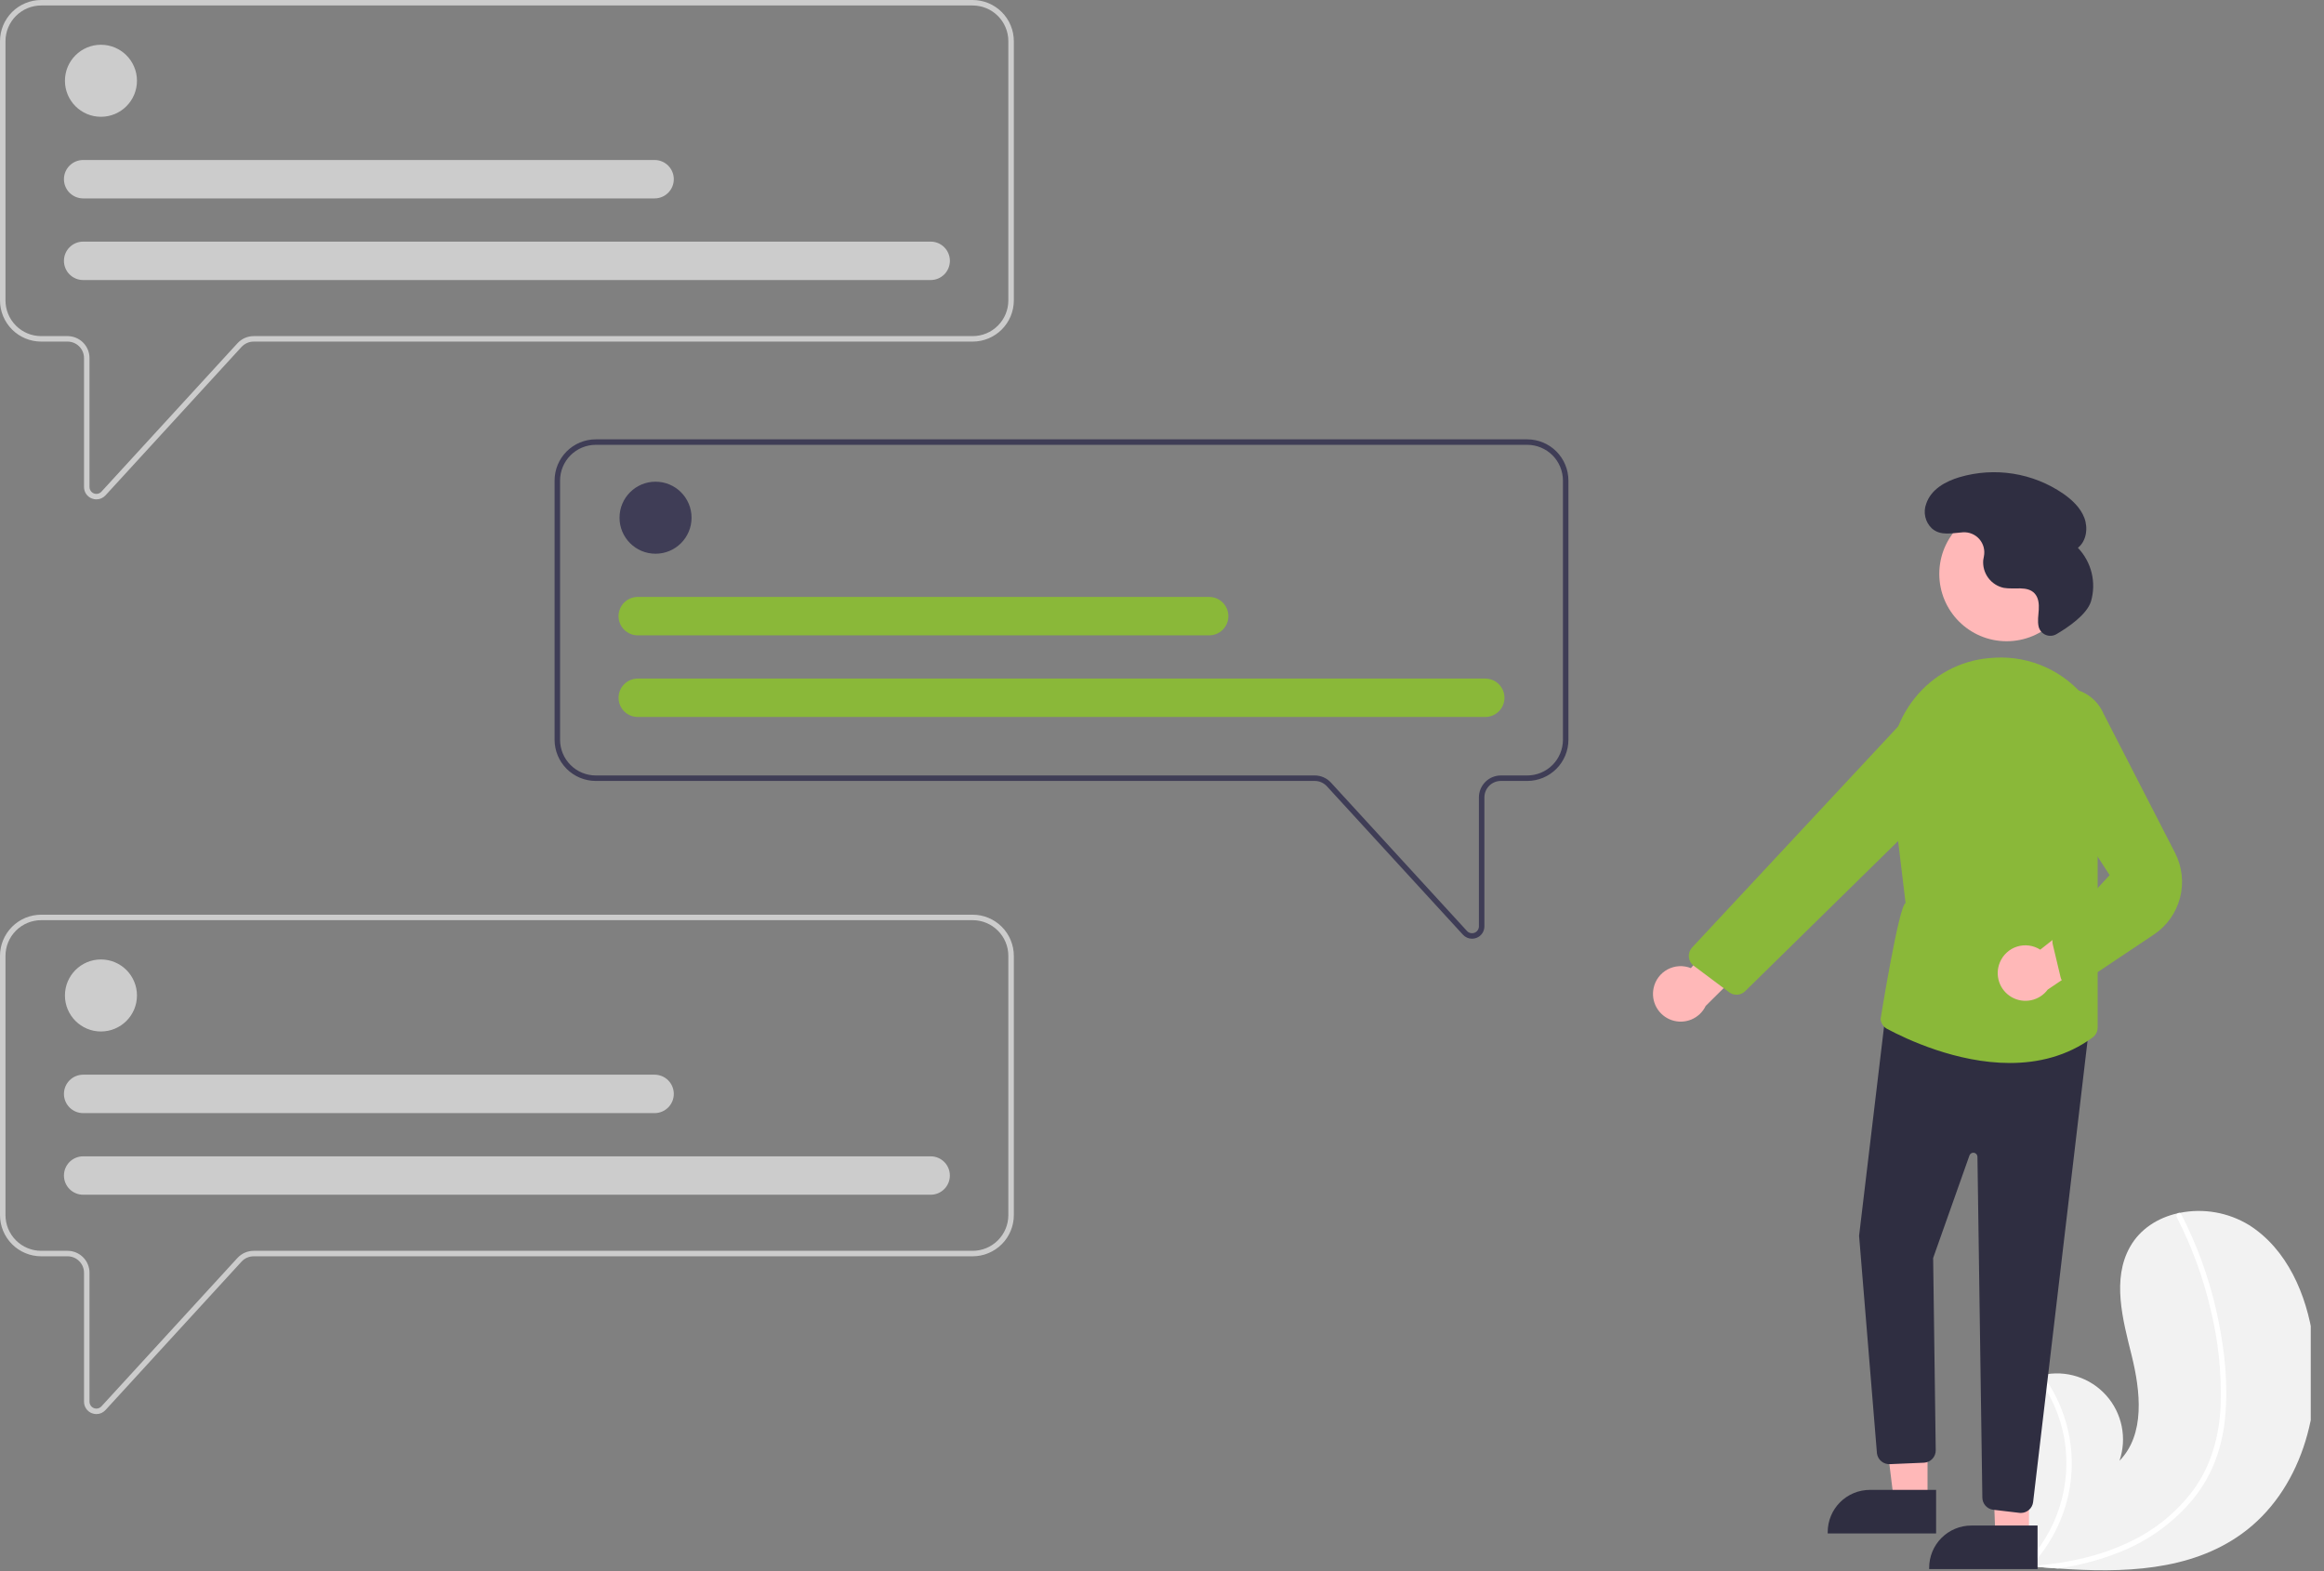 <svg width="142" height="96" viewBox="0 0 142 96" fill="none" xmlns="http://www.w3.org/2000/svg">
<rect x="0" y="0" width="142" height="96" fill="#808080" stroke="none"/>
<g clip-path="url(#clip0)">
<path d="M136.972 93.722C133.806 96.004 129.702 96.118 125.735 95.838C125.181 95.799 124.631 95.753 124.087 95.703C124.083 95.703 124.079 95.703 124.076 95.702C124.049 95.7 124.023 95.697 123.998 95.696C123.886 95.685 123.773 95.674 123.662 95.664L123.688 95.714L123.771 95.87C123.741 95.818 123.711 95.767 123.682 95.715C123.673 95.699 123.663 95.683 123.654 95.668C122.627 93.879 121.608 92.026 121.348 89.984C121.079 87.864 121.834 85.465 123.7 84.423C123.944 84.287 124.203 84.178 124.472 84.099C124.583 84.065 124.697 84.038 124.811 84.014C125.51 83.858 126.239 83.892 126.921 84.112C127.603 84.331 128.215 84.728 128.692 85.262C129.17 85.796 129.497 86.448 129.639 87.15C129.782 87.853 129.735 88.58 129.503 89.258C131.084 87.637 130.789 85.006 130.244 82.807C129.697 80.609 129.035 78.162 130.147 76.188C130.765 75.088 131.852 74.406 133.071 74.132C133.109 74.124 133.146 74.116 133.184 74.109C134.637 73.814 136.147 74.079 137.414 74.85C139.746 76.319 140.943 79.106 141.332 81.835C141.958 86.227 140.572 91.129 136.972 93.722Z" fill="#F2F2F2"/>
<path d="M135.95 86.682C135.858 87.651 135.625 88.601 135.259 89.502C134.922 90.3 134.467 91.043 133.91 91.707C132.751 93.062 131.284 94.12 129.632 94.791C128.382 95.303 127.073 95.654 125.735 95.838C125.181 95.799 124.631 95.753 124.086 95.703C124.083 95.703 124.079 95.703 124.076 95.702C124.049 95.7 124.023 95.697 123.998 95.695C123.886 95.685 123.773 95.674 123.662 95.664L123.688 95.714L123.771 95.87C123.741 95.818 123.711 95.767 123.682 95.715C123.673 95.699 123.663 95.683 123.654 95.668C124.657 94.668 125.406 93.443 125.838 92.095C126.27 90.746 126.373 89.314 126.137 87.918C125.891 86.532 125.32 85.223 124.472 84.099C124.583 84.065 124.696 84.038 124.811 84.014C125.133 84.454 125.416 84.923 125.656 85.413C126.517 87.163 126.791 89.143 126.439 91.06C126.112 92.796 125.296 94.401 124.088 95.689C124.193 95.682 124.3 95.673 124.405 95.664C126.385 95.496 128.361 95.07 130.157 94.198C131.692 93.471 133.025 92.378 134.038 91.014C135.125 89.514 135.605 87.71 135.687 85.876C135.75 83.9 135.543 81.925 135.071 80.005C134.614 78.048 133.919 76.154 133.001 74.366C132.98 74.325 132.976 74.278 132.989 74.235C133.002 74.191 133.032 74.154 133.071 74.132C133.104 74.109 133.145 74.101 133.184 74.109C133.203 74.114 133.22 74.123 133.235 74.136C133.25 74.149 133.262 74.165 133.27 74.183C133.383 74.404 133.494 74.625 133.601 74.848C134.491 76.71 135.147 78.676 135.552 80.7C135.946 82.652 136.156 84.694 135.95 86.682Z" fill="white"/>
<path d="M5.891 30.513C5.796 30.513 5.703 30.495 5.615 30.461C5.473 30.407 5.351 30.31 5.265 30.185C5.179 30.059 5.134 29.91 5.134 29.758V21.878C5.134 21.612 5.028 21.356 4.839 21.167C4.651 20.979 4.395 20.872 4.128 20.872H2.515C1.848 20.872 1.209 20.606 0.737 20.135C0.266 19.663 0.001 19.024 0 18.358V2.515C0.001 1.848 0.266 1.209 0.737 0.737C1.209 0.266 1.848 0.001 2.515 0H59.432C60.099 0.001 60.738 0.266 61.209 0.737C61.681 1.209 61.946 1.848 61.947 2.515V18.358C61.946 19.024 61.681 19.663 61.209 20.135C60.738 20.606 60.099 20.872 59.432 20.872H15.5C15.36 20.872 15.223 20.901 15.095 20.958C14.967 21.014 14.853 21.096 14.758 21.198L6.445 30.268C6.374 30.345 6.289 30.407 6.194 30.449C6.098 30.491 5.995 30.513 5.891 30.513V30.513ZM2.515 0.335C1.937 0.336 1.383 0.566 0.974 0.974C0.566 1.383 0.336 1.937 0.335 2.515V18.358C0.336 18.935 0.566 19.489 0.974 19.898C1.383 20.307 1.937 20.537 2.515 20.537H4.128C4.484 20.538 4.825 20.679 5.076 20.93C5.328 21.182 5.469 21.523 5.469 21.878V29.758C5.469 29.843 5.495 29.925 5.543 29.995C5.59 30.065 5.658 30.118 5.737 30.149C5.815 30.18 5.902 30.186 5.984 30.166C6.066 30.147 6.141 30.104 6.198 30.041L14.511 20.972C14.637 20.835 14.79 20.726 14.96 20.651C15.13 20.576 15.314 20.537 15.5 20.537H59.432C60.01 20.537 60.564 20.307 60.972 19.898C61.381 19.489 61.611 18.935 61.611 18.358V2.515C61.611 1.937 61.381 1.383 60.972 0.974C60.564 0.566 60.01 0.336 59.432 0.335H2.515Z" fill="#CCCCCC"/>
<path d="M6.168 7.136C7.383 7.136 8.369 6.15 8.369 4.935C8.369 3.72 7.383 2.735 6.168 2.735C4.953 2.735 3.968 3.72 3.968 4.935C3.968 6.15 4.953 7.136 6.168 7.136Z" fill="#CCCCCC"/>
<path d="M56.865 17.111H5.082C4.928 17.111 4.775 17.081 4.632 17.022C4.49 16.963 4.36 16.877 4.251 16.767C4.142 16.659 4.055 16.529 3.996 16.387C3.937 16.244 3.907 16.091 3.907 15.937C3.907 15.783 3.937 15.63 3.996 15.488C4.055 15.345 4.142 15.216 4.251 15.107C4.36 14.998 4.49 14.911 4.632 14.852C4.775 14.794 4.928 14.763 5.082 14.764H56.865C57.019 14.763 57.172 14.794 57.314 14.852C57.457 14.911 57.587 14.998 57.696 15.107C57.805 15.216 57.891 15.345 57.95 15.488C58.009 15.63 58.04 15.783 58.04 15.937C58.04 16.091 58.009 16.244 57.95 16.387C57.891 16.529 57.805 16.659 57.696 16.767C57.587 16.877 57.457 16.963 57.314 17.022C57.172 17.081 57.019 17.111 56.865 17.111V17.111Z" fill="#CCCCCC"/>
<path d="M39.995 12.123H5.082C4.928 12.123 4.775 12.093 4.632 12.034C4.49 11.975 4.36 11.889 4.251 11.78C4.142 11.671 4.055 11.541 3.996 11.399C3.937 11.257 3.907 11.104 3.907 10.95C3.907 10.795 3.937 10.643 3.996 10.5C4.055 10.358 4.142 10.228 4.251 10.119C4.36 10.01 4.49 9.924 4.632 9.865C4.775 9.806 4.928 9.776 5.082 9.776H39.995C40.149 9.776 40.302 9.806 40.444 9.865C40.587 9.924 40.717 10.01 40.826 10.119C40.935 10.228 41.021 10.358 41.081 10.5C41.14 10.643 41.17 10.795 41.17 10.95C41.17 11.104 41.14 11.257 41.081 11.399C41.021 11.541 40.935 11.671 40.826 11.78C40.717 11.889 40.587 11.975 40.444 12.034C40.302 12.093 40.149 12.123 39.995 12.123V12.123Z" fill="#CCCCCC"/>
<path d="M5.891 86.404C5.796 86.404 5.703 86.386 5.615 86.352C5.473 86.297 5.351 86.201 5.265 86.075C5.179 85.95 5.134 85.801 5.134 85.649V77.769C5.134 77.502 5.028 77.246 4.839 77.058C4.651 76.869 4.395 76.763 4.128 76.763H2.515C1.848 76.762 1.209 76.497 0.737 76.025C0.266 75.554 0.001 74.915 0 74.248V58.405C0.001 57.738 0.266 57.099 0.737 56.628C1.209 56.156 1.848 55.891 2.515 55.891H59.432C60.099 55.891 60.738 56.156 61.209 56.628C61.681 57.099 61.946 57.738 61.947 58.405V74.248C61.946 74.915 61.681 75.554 61.209 76.025C60.738 76.497 60.099 76.762 59.432 76.763H15.5C15.36 76.763 15.223 76.792 15.095 76.848C14.967 76.904 14.853 76.986 14.758 77.089L6.445 86.158C6.374 86.236 6.289 86.297 6.194 86.34C6.098 86.382 5.995 86.404 5.891 86.404V86.404ZM2.515 56.225C1.937 56.226 1.383 56.456 0.974 56.865C0.566 57.273 0.336 57.827 0.335 58.405V74.248C0.336 74.826 0.566 75.38 0.974 75.788C1.383 76.197 1.937 76.427 2.515 76.428H4.128C4.484 76.428 4.825 76.57 5.076 76.821C5.328 77.072 5.469 77.413 5.469 77.769V85.649C5.469 85.733 5.495 85.816 5.543 85.885C5.59 85.955 5.658 86.009 5.737 86.039C5.815 86.07 5.902 86.076 5.984 86.057C6.066 86.038 6.141 85.994 6.198 85.932L14.511 76.862C14.637 76.726 14.79 76.616 14.96 76.541C15.13 76.467 15.314 76.428 15.5 76.428H59.432C60.01 76.427 60.564 76.197 60.972 75.788C61.381 75.38 61.611 74.826 61.611 74.248V58.405C61.611 57.827 61.381 57.273 60.972 56.865C60.564 56.456 60.01 56.226 59.432 56.225L2.515 56.225Z" fill="#CCCCCC"/>
<path d="M89.942 57.358C89.838 57.358 89.735 57.336 89.639 57.294C89.544 57.252 89.459 57.19 89.388 57.113L81.075 48.044C80.98 47.941 80.866 47.859 80.738 47.803C80.61 47.746 80.472 47.717 80.333 47.717H36.401C35.734 47.717 35.095 47.451 34.624 46.98C34.152 46.508 33.887 45.869 33.886 45.203V29.36C33.887 28.693 34.152 28.054 34.624 27.582C35.095 27.111 35.734 26.846 36.401 26.845H93.318C93.985 26.846 94.624 27.111 95.096 27.582C95.567 28.054 95.832 28.693 95.833 29.36V45.203C95.832 45.869 95.567 46.508 95.096 46.98C94.624 47.451 93.985 47.717 93.318 47.717H91.705C91.438 47.718 91.182 47.824 90.994 48.012C90.805 48.201 90.699 48.457 90.699 48.723V56.603C90.699 56.755 90.654 56.904 90.568 57.03C90.482 57.155 90.36 57.252 90.218 57.306C90.13 57.341 90.037 57.358 89.942 57.358V57.358ZM36.401 27.18C35.823 27.181 35.269 27.411 34.861 27.819C34.452 28.228 34.222 28.782 34.221 29.36V45.203C34.222 45.781 34.452 46.334 34.861 46.743C35.269 47.152 35.823 47.382 36.401 47.382H80.333C80.519 47.382 80.703 47.421 80.873 47.496C81.043 47.571 81.196 47.68 81.322 47.817L89.635 56.886C89.692 56.949 89.767 56.992 89.849 57.011C89.931 57.031 90.018 57.025 90.096 56.994C90.175 56.963 90.243 56.91 90.29 56.84C90.338 56.77 90.364 56.688 90.364 56.603V48.723C90.364 48.368 90.505 48.027 90.757 47.776C91.008 47.524 91.349 47.383 91.705 47.382H93.318C93.896 47.382 94.45 47.152 94.859 46.743C95.267 46.334 95.497 45.781 95.498 45.203V29.36C95.497 28.782 95.267 28.228 94.859 27.819C94.45 27.411 93.896 27.181 93.318 27.18L36.401 27.18Z" fill="#3F3D56"/>
<path d="M6.168 63.026C7.383 63.026 8.369 62.041 8.369 60.826C8.369 59.61 7.383 58.625 6.168 58.625C4.953 58.625 3.968 59.61 3.968 60.826C3.968 62.041 4.953 63.026 6.168 63.026Z" fill="#CCCCCC"/>
<path d="M56.865 73.001H5.082C4.928 73.001 4.775 72.971 4.632 72.912C4.49 72.853 4.36 72.767 4.251 72.658C4.142 72.549 4.055 72.419 3.996 72.277C3.937 72.135 3.907 71.982 3.907 71.828C3.907 71.673 3.937 71.521 3.996 71.378C4.055 71.236 4.142 71.106 4.251 70.997C4.36 70.888 4.49 70.802 4.632 70.743C4.775 70.684 4.928 70.654 5.082 70.654H56.865C57.176 70.654 57.475 70.778 57.695 70.998C57.915 71.218 58.038 71.516 58.038 71.828C58.038 72.139 57.915 72.437 57.695 72.657C57.475 72.877 57.176 73.001 56.865 73.001Z" fill="#CCCCCC"/>
<path d="M39.995 68.014H5.082C4.928 68.014 4.775 67.984 4.632 67.925C4.49 67.866 4.36 67.779 4.251 67.67C4.142 67.561 4.055 67.432 3.996 67.29C3.937 67.147 3.907 66.994 3.907 66.84C3.907 66.686 3.937 66.533 3.996 66.391C4.055 66.248 4.142 66.119 4.251 66.01C4.36 65.901 4.49 65.814 4.632 65.755C4.775 65.697 4.928 65.666 5.082 65.666H39.995C40.149 65.666 40.302 65.697 40.444 65.755C40.587 65.814 40.717 65.901 40.826 66.01C40.935 66.119 41.021 66.248 41.081 66.391C41.14 66.533 41.17 66.686 41.17 66.84C41.17 66.994 41.14 67.147 41.081 67.29C41.021 67.432 40.935 67.561 40.826 67.67C40.717 67.779 40.587 67.866 40.444 67.925C40.302 67.984 40.149 68.014 39.995 68.014Z" fill="#CCCCCC"/>
<path d="M40.054 33.834C41.27 33.834 42.255 32.849 42.255 31.633C42.255 30.418 41.27 29.433 40.054 29.433C38.839 29.433 37.854 30.418 37.854 31.633C37.854 32.849 38.839 33.834 40.054 33.834Z" fill="#3F3D56"/>
<path d="M90.751 43.809H38.968C38.657 43.809 38.358 43.685 38.138 43.465C37.918 43.245 37.795 42.947 37.795 42.636C37.795 42.324 37.918 42.026 38.138 41.806C38.358 41.586 38.657 41.462 38.968 41.462H90.751C91.062 41.462 91.361 41.586 91.581 41.806C91.801 42.026 91.925 42.324 91.925 42.636C91.925 42.947 91.801 43.245 91.581 43.465C91.361 43.685 91.062 43.809 90.751 43.809V43.809Z" fill="#8AB839"/>
<path d="M73.881 38.821H38.968C38.814 38.822 38.661 38.791 38.519 38.733C38.376 38.674 38.247 38.587 38.137 38.478C38.028 38.369 37.942 38.24 37.883 38.097C37.824 37.955 37.793 37.802 37.793 37.648C37.793 37.494 37.824 37.341 37.883 37.199C37.942 37.056 38.028 36.926 38.137 36.818C38.247 36.709 38.376 36.622 38.519 36.563C38.661 36.504 38.814 36.474 38.968 36.474H73.881C74.036 36.474 74.188 36.504 74.331 36.563C74.473 36.622 74.603 36.709 74.712 36.818C74.821 36.926 74.908 37.056 74.967 37.199C75.026 37.341 75.056 37.494 75.056 37.648C75.056 37.802 75.026 37.955 74.967 38.097C74.908 38.24 74.821 38.369 74.712 38.478C74.603 38.587 74.473 38.674 74.331 38.733C74.188 38.791 74.036 38.822 73.881 38.821Z" fill="#8AB839"/>
<path d="M101.038 60.374C101.088 60.133 101.191 59.906 101.338 59.709C101.486 59.512 101.675 59.349 101.892 59.233C102.109 59.117 102.349 59.05 102.595 59.036C102.841 59.023 103.087 59.063 103.315 59.155L107.246 54.639L108.081 57.636L104.22 61.465C104.041 61.839 103.73 62.133 103.347 62.294C102.965 62.453 102.537 62.468 102.145 62.333C101.752 62.199 101.423 61.925 101.219 61.564C101.015 61.203 100.951 60.78 101.038 60.374V60.374Z" fill="#FFB8B8"/>
<path d="M122.609 39.181C124.882 39.181 126.724 37.339 126.724 35.066C126.724 32.794 124.882 30.951 122.609 30.951C120.337 30.951 118.494 32.794 118.494 35.066C118.494 37.339 120.337 39.181 122.609 39.181Z" fill="#FFB8B8"/>
<path d="M117.775 91.707L115.721 91.706L114.744 83.784L117.776 83.784L117.775 91.707Z" fill="#FFB8B8"/>
<path d="M118.299 93.698L111.676 93.697V93.614C111.676 93.275 111.743 92.94 111.872 92.627C112.002 92.314 112.192 92.03 112.431 91.791C112.67 91.551 112.955 91.362 113.267 91.232C113.58 91.102 113.915 91.036 114.254 91.036H114.254L118.299 91.036L118.299 93.698Z" fill="#2F2E41"/>
<path d="M123.974 93.884L121.92 93.884L121.636 86.151L123.974 85.962L123.974 93.884Z" fill="#FFB8B8"/>
<path d="M124.498 95.876L117.875 95.875V95.791C117.875 95.453 117.942 95.118 118.071 94.805C118.201 94.492 118.391 94.208 118.63 93.969C118.869 93.729 119.154 93.54 119.466 93.41C119.779 93.28 120.114 93.214 120.453 93.214H120.453L124.498 93.214L124.498 95.876Z" fill="#2F2E41"/>
<path d="M123.39 92.439L121.79 92.25C121.609 92.229 121.442 92.142 121.319 92.006C121.197 91.871 121.128 91.695 121.125 91.513L120.825 70.681C120.824 70.622 120.802 70.565 120.764 70.52C120.725 70.476 120.672 70.446 120.614 70.436C120.556 70.427 120.496 70.438 120.446 70.468C120.395 70.498 120.356 70.545 120.337 70.601L118.118 76.867L118.276 88.611C118.279 88.805 118.207 88.993 118.075 89.135C117.943 89.277 117.761 89.362 117.568 89.374L115.48 89.463C115.289 89.474 115.101 89.412 114.953 89.29C114.806 89.168 114.71 88.995 114.685 88.805L113.594 75.519L113.593 75.511L115.248 61.635L127.677 62.535L124.227 91.778C124.205 91.962 124.117 92.13 123.979 92.253C123.841 92.376 123.663 92.444 123.478 92.444C123.449 92.444 123.419 92.442 123.39 92.439Z" fill="#2F2E41"/>
<path d="M115.301 62.865C115.19 62.806 115.095 62.719 115.026 62.613C114.957 62.507 114.916 62.385 114.907 62.259C114.907 62.259 116.024 55.309 116.434 55.178L115.538 47.746C115.431 46.839 115.505 45.921 115.758 45.043C116.011 44.166 116.436 43.348 117.009 42.638C117.561 41.948 118.247 41.378 119.025 40.961C119.803 40.544 120.658 40.289 121.538 40.211C121.663 40.2 121.788 40.191 121.912 40.185C122.972 40.129 124.03 40.329 124.997 40.769C125.963 41.209 126.809 41.875 127.463 42.712C128.141 43.556 128.605 44.552 128.815 45.614C129.026 46.676 128.977 47.773 128.672 48.812L128.17 50.561V62.784C128.169 62.903 128.141 63.02 128.087 63.127C128.032 63.233 127.954 63.325 127.858 63.396C126.293 64.544 124.524 64.951 122.806 64.951C119.553 64.951 116.48 63.496 115.301 62.865Z" fill="#8AB839"/>
<path d="M105.653 60.629L103.491 59.012C103.406 58.949 103.336 58.868 103.284 58.776C103.233 58.683 103.201 58.581 103.192 58.476C103.182 58.37 103.195 58.264 103.229 58.164C103.264 58.064 103.319 57.972 103.391 57.894L116.269 44.077C116.682 43.637 117.239 43.36 117.84 43.296C118.44 43.233 119.043 43.386 119.539 43.729L119.539 43.729C119.842 43.94 120.094 44.215 120.278 44.535C120.463 44.854 120.574 45.21 120.605 45.578C120.636 45.945 120.585 46.315 120.457 46.661C120.328 47.007 120.125 47.32 119.862 47.578L106.632 60.563C106.516 60.678 106.365 60.752 106.203 60.774C106.041 60.795 105.876 60.763 105.734 60.682C105.706 60.666 105.679 60.648 105.653 60.629V60.629Z" fill="#8AB839"/>
<path d="M122.197 58.799C122.291 58.572 122.435 58.368 122.617 58.202C122.798 58.035 123.014 57.911 123.249 57.838C123.485 57.764 123.733 57.743 123.977 57.776C124.221 57.808 124.455 57.894 124.662 58.027L129.368 54.326L129.628 57.426L125.119 60.466C124.873 60.799 124.513 61.031 124.107 61.116C123.701 61.202 123.278 61.136 122.918 60.93C122.558 60.725 122.285 60.395 122.152 60.002C122.02 59.609 122.035 59.181 122.197 58.799V58.799Z" fill="#FFB8B8"/>
<path d="M126.409 60.244C126.284 60.206 126.172 60.135 126.083 60.039C125.994 59.944 125.932 59.827 125.902 59.7L125.427 57.703C125.392 57.562 125.4 57.413 125.449 57.275C125.498 57.138 125.587 57.018 125.704 56.931L128.902 53.472L124.197 46.218C123.841 45.78 123.641 45.236 123.627 44.671C123.613 44.106 123.786 43.553 124.12 43.098C124.386 42.735 124.744 42.448 125.156 42.268C125.568 42.088 126.021 42.02 126.468 42.07C126.915 42.121 127.341 42.289 127.703 42.558C128.064 42.827 128.348 43.186 128.525 43.599L132.899 52.112C133.334 52.958 133.442 53.934 133.204 54.854C132.965 55.775 132.396 56.576 131.605 57.104L127.136 60.089C126.999 60.212 126.822 60.28 126.638 60.28C126.56 60.28 126.483 60.268 126.409 60.244V60.244Z" fill="#8AB839"/>
<path d="M125.658 38.745C125.561 38.803 125.452 38.838 125.34 38.847C125.227 38.857 125.114 38.84 125.008 38.798C124.903 38.757 124.809 38.691 124.733 38.608C124.657 38.524 124.602 38.424 124.571 38.315L124.568 38.305C124.484 37.962 124.55 37.604 124.572 37.252C124.594 36.9 124.557 36.514 124.316 36.257C123.867 35.777 123.074 36.037 122.428 35.919C122.049 35.836 121.713 35.619 121.484 35.307C121.254 34.995 121.146 34.61 121.179 34.224C121.188 34.151 121.202 34.077 121.218 34.004C121.257 33.819 121.253 33.626 121.206 33.443C121.158 33.259 121.069 33.089 120.945 32.946C120.821 32.802 120.665 32.69 120.49 32.617C120.315 32.544 120.125 32.512 119.936 32.525C119.284 32.566 118.58 32.767 118.038 32.286C117.839 32.097 117.7 31.853 117.639 31.585C117.578 31.317 117.597 31.037 117.694 30.78C117.997 29.889 118.866 29.418 119.727 29.157C120.792 28.844 121.913 28.771 123.009 28.945C124.105 29.119 125.149 29.535 126.064 30.163C126.611 30.544 127.122 31.023 127.358 31.646C127.593 32.27 127.485 33.058 126.964 33.473C127.372 33.901 127.661 34.428 127.801 35.002C127.941 35.576 127.928 36.176 127.763 36.744C127.508 37.578 126.279 38.383 125.658 38.745Z" fill="#2F2E41"/>
</g>
<defs>
<clipPath id="clip0">
<rect width="141.19" height="96" fill="white"/>
</clipPath>
</defs>
</svg>
